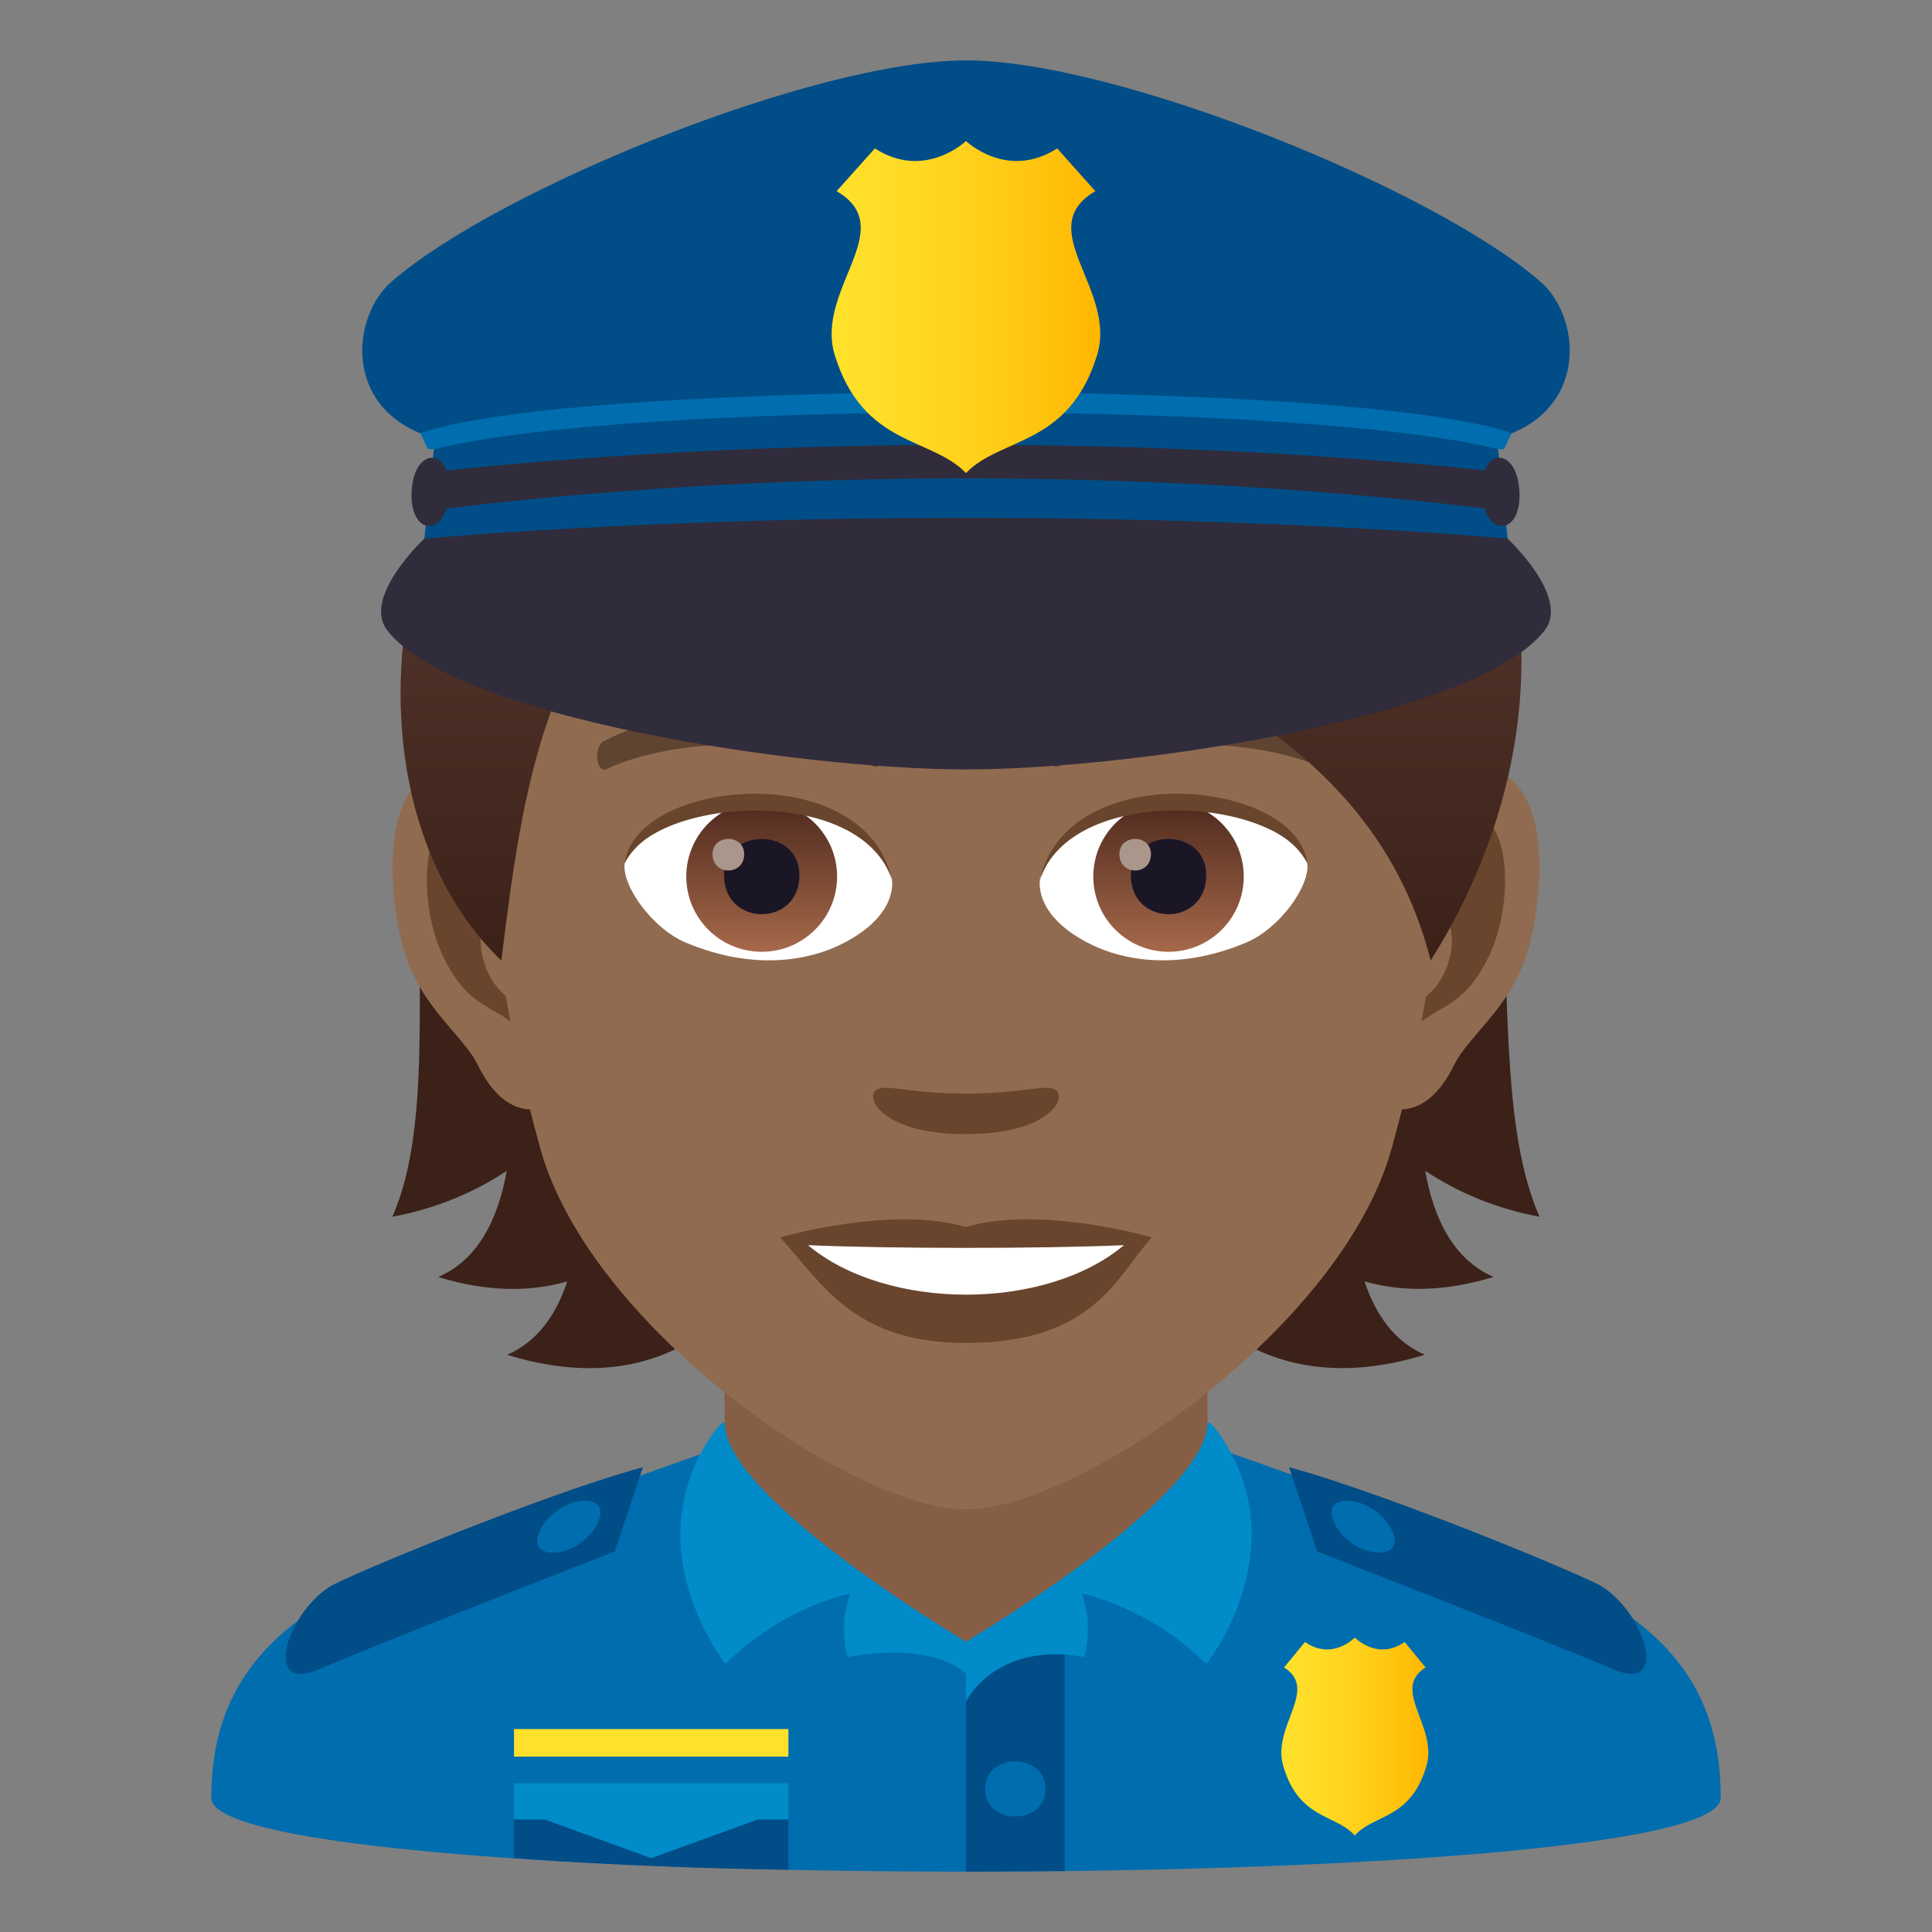 <?xml version="1.0" encoding="utf-8"?>
<!-- Generator: Adobe Illustrator 15.0.0, SVG Export Plug-In . SVG Version: 6.00 Build 0)  -->
<!DOCTYPE svg PUBLIC "-//W3C//DTD SVG 1.1//EN" "http://www.w3.org/Graphics/SVG/1.1/DTD/svg11.dtd">
<svg version="1.1" id="Layer_1" xmlns:x="http://ns.adobe.com/Extensibility/1.0/" xmlns:i="http://ns.adobe.com/AdobeIllustrator/10.0/" xmlns:graph="http://ns.adobe.com/Graphs/1.0/"
	 xmlns="http://www.w3.org/2000/svg" xmlns:xlink="http://www.w3.org/1999/xlink" xmlns:a="http://ns.adobe.com/AdobeSVGViewerExtensions/3.0/"
	 x="0px" y="0px" width="64px" height="64px" viewBox="0 0 64 64" enable-background="new 0 0 64 64" xml:space="preserve">
<rect x="0" y="0" width="64" height="64" fill="#808080" stroke="none"/>
<path fill="#006DAE" d="M11.432,52.718c2.502-1.288,11.765-4.543,11.765-4.543l17.587-0.037c0,0,9.355,3.284,11.842,4.577
	C56.24,54.588,57,57.144,57,59.56c0,3.254-50,3.254-50,0C7,57.141,7.807,54.584,11.432,52.718z"/>
<polygon fill="#855E45" points="24,49.947 32,54.779 40,49.947 40,41.912 24,41.912 "/>
<rect x="17.027" y="57.277" fill="#FFE12C" width="9.09" height="0.914"/>
<path fill="#014D87" d="M26.117,60.174h-9.09v1.379c0,0,3.674,0.306,9.09,0.386V60.174z"/>
<polygon fill="#014D87" points="35.268,54.625 32,54.625 32,62 35.268,61.981 "/>
<polygon fill="#018BC9" points="26.117,59.072 17.027,59.072 17.027,60.273 18.043,60.273 21.572,61.553 25.102,60.273 
	26.117,60.273 "/>
<linearGradient id="SVGID_1_" gradientUnits="userSpaceOnUse" x1="42.447" y1="57.525" x2="47.317" y2="57.525">
	<stop  offset="0" style="stop-color:#FFE12C"/>
	<stop  offset="0.287" style="stop-color:#FFDA25"/>
	<stop  offset="0.695" style="stop-color:#FFC813"/>
	<stop  offset="1" style="stop-color:#FFB600"/>
	<a:midPointStop  offset="0" style="stop-color:#FFE12C"/>
	<a:midPointStop  offset="0.63" style="stop-color:#FFE12C"/>
	<a:midPointStop  offset="1" style="stop-color:#FFB600"/>
</linearGradient>
<path fill="url(#SVGID_1_)" d="M42.537,55.236l0.693-0.844c0.902,0.635,1.65-0.146,1.65-0.146s0.752,0.78,1.652,0.146l0.691,0.844
	c-1.158,0.74,0.404,1.942,0.035,3.244c-0.516,1.805-1.75,1.607-2.379,2.324c-0.629-0.717-1.859-0.52-2.375-2.324
	C42.135,57.179,43.701,55.977,42.537,55.236z"/>
<path fill="#018BC9" d="M24.033,55.121c0,0-2.965-3.715-0.541-7.453C23.906,47.037,24,47.119,24,47.119c0,2.525,8,7.264,8,7.264
	v1.068c0,0-0.971-1.098-3.93-0.559c0,0-0.309-1.109,0.105-2.104C28.176,52.789,25.986,53.191,24.033,55.121z"/>
<path fill="#018BC9" d="M39.965,55.121c0,0,2.967-3.715,0.541-7.453C40.094,47.037,40,47.119,40,47.119c0,2.525-8,7.264-8,7.264
	v1.982c0,0,0.969-2.012,3.928-1.473c0,0,0.309-1.109-0.104-2.104C35.824,52.789,38.012,53.191,39.965,55.121z"/>
<path fill="#006DAE" d="M34.633,59.262c0,1.217-2,1.217-2,0C32.633,58.043,34.633,58.043,34.633,59.262z"/>
<path fill="#014D87" d="M42.703,48.604l0.932,2.791c0,0,7.932,3.09,9.801,3.902c1.855,0.807,1.104-1.793-0.354-2.732
	C52.537,52.211,45.932,49.475,42.703,48.604z"/>
<path fill="#006DAE" d="M46.074,50.625c0.613,1.111-1.137,1.057-1.799-0.039C43.541,49.369,45.436,49.463,46.074,50.625z"/>
<path fill="#014D87" d="M21.297,48.604l-0.934,2.791c0,0-7.93,3.09-9.801,3.902c-1.854,0.807-1.104-1.793,0.355-2.732
	C11.463,52.211,18.066,49.475,21.297,48.604z"/>
<path fill="#006DAE" d="M17.926,50.625c-0.613,1.111,1.137,1.057,1.799-0.039C20.459,49.369,18.564,49.463,17.926,50.625z"/>
<path fill="#3B2118" d="M47.211,38.785c1.082,0.715,2.33,1.248,3.787,1.521c-2.586-5.889,1.314-18.238-6.682-27.311
	c-11.27,0.336-12.828,36.721,2.883,31.883c-1-0.434-1.629-1.316-1.996-2.43c1.211,0.346,2.627,0.357,4.275-0.148
	C48.166,41.734,47.498,40.399,47.211,38.785z"/>
<path fill="#3B2118" d="M18.92,12.996c-7.996,9.072-3.334,21.422-5.922,27.311c1.457-0.273,2.707-0.807,3.789-1.521
	c-0.289,1.614-0.957,2.949-2.27,3.516c1.648,0.506,3.063,0.494,4.273,0.148c-0.367,1.113-0.992,1.996-1.992,2.43
	C32.508,49.717,30.191,13.332,18.92,12.996z"/>
<path id="Path_1848_" fill="#916B50" d="M48.441,25.393c-2.547,0.309-4.383,8.816-2.783,11.061c0.225,0.314,1.535,0.814,2.508-1.167
	c0.539-1.097,2.094-2.013,2.574-4.276C51.357,28.109,50.975,25.086,48.441,25.393z"/>
<path id="Path_1847_" fill="#916B50" d="M15.557,25.393c2.547,0.309,4.385,8.816,2.783,11.061c-0.225,0.314-1.537,0.814-2.508-1.167
	c-0.539-1.097-2.094-2.013-2.574-4.276C12.641,28.109,13.025,25.086,15.557,25.393z"/>
<path id="Path_1846_" fill="#69452D" d="M48.371,27.023c-0.664,0.209-1.389,1.22-1.781,2.896c2.322-0.498,1.742,3.362-0.275,3.436
	c0.018,0.388,0.045,0.787,0.092,1.207c0.973-1.409,1.959-0.844,2.938-2.939C50.225,29.732,50.016,26.508,48.371,27.023z"/>
<path id="Path_1845_" fill="#69452D" d="M17.408,29.916c-0.395-1.674-1.117-2.686-1.781-2.893c-1.645-0.516-1.855,2.709-0.975,4.6
	c0.979,2.096,1.967,1.53,2.939,2.939c0.049-0.421,0.074-0.82,0.092-1.209C15.686,33.258,15.115,29.446,17.408,29.916z"/>
<path fill="#916B50" d="M31.998,9.035C20.969,9.035,15.656,18,16.32,29.527c0.137,2.318,0.783,5.661,1.58,8.525
	C19.555,44.006,28.281,50,31.998,50s12.443-5.994,14.1-11.947c0.797-2.864,1.441-6.207,1.578-8.525
	C48.34,18,43.029,9.035,31.998,9.035z"/>
<path id="Path_1844_" fill="#5E4431" d="M43.98,24.543c-2.521-1.333-7.35-1.398-9.146-0.469c-0.387,0.179-0.131,1.443,0.193,1.322
	c2.504-0.989,6.547-1.012,8.893,0.085C44.232,25.623,44.363,24.729,43.98,24.543z"/>
<path id="Path_1843_" fill="#5E4431" d="M20.018,24.543c2.521-1.333,7.346-1.398,9.146-0.469c0.383,0.179,0.131,1.443-0.193,1.322
	c-2.51-0.989-6.547-1.012-8.895,0.085C19.764,25.623,19.635,24.729,20.018,24.543z"/>
<path id="Path_1842_" fill="#69452D" d="M34.975,36.108c-0.314-0.22-1.053,0.118-2.977,0.118c-1.92,0-2.66-0.338-2.977-0.118
	c-0.375,0.265,0.225,1.462,2.977,1.462C34.752,37.57,35.354,36.373,34.975,36.108z"/>
<path id="Path_1841_" fill="#69452D" d="M31.998,40.646c-2.48-0.728-6.156,0.345-6.156,0.345c1.4,1.523,2.426,3.497,6.156,3.497
	c4.273,0,5.002-2.241,6.158-3.497C38.156,40.99,34.479,39.914,31.998,40.646z"/>
<path id="Path_1840_" fill="#FFFFFF" d="M26.766,41.248c2.602,2.178,7.852,2.193,10.467,0
	C34.461,41.367,29.557,41.368,26.766,41.248z"/>
<path id="Path_1839_" fill="#FFFFFF" d="M29.545,29.086c0.094,0.729-0.402,1.594-1.773,2.24c-0.873,0.412-2.684,0.896-5.066-0.106
	c-1.066-0.448-2.107-1.849-2.014-2.622C21.982,26.168,28.336,25.812,29.545,29.086z"/>
<linearGradient id="Oval_1_" gradientUnits="userSpaceOnUse" x1="-424.582" y1="477.466" x2="-424.582" y2="478.225" gradientTransform="matrix(6.57 0 0 -6.57 2814.78 3168.528)">
	<stop  offset="0" style="stop-color:#A6694A"/>
	<stop  offset="1" style="stop-color:#4F2A1E"/>
	<a:midPointStop  offset="0" style="stop-color:#A6694A"/>
	<a:midPointStop  offset="0.5" style="stop-color:#A6694A"/>
	<a:midPointStop  offset="1" style="stop-color:#4F2A1E"/>
</linearGradient>
<ellipse id="Oval_236_" fill="url(#Oval_1_)" cx="25.232" cy="29.037" rx="2.498" ry="2.492"/>
<path id="Path_1838_" fill="#1A1626" d="M23.986,28.991c0,1.725,2.496,1.725,2.496,0C26.482,27.391,23.986,27.391,23.986,28.991z"/>
<path id="Path_1837_" fill="#AB968C" d="M23.605,28.293c0,0.724,1.047,0.724,1.047,0C24.652,27.623,23.605,27.623,23.605,28.293z"/>
<path id="Path_1836_" fill="#69452D" d="M29.557,29.183c-1.014-3.253-7.924-2.772-8.865-0.585
	C21.039,25.797,28.693,25.058,29.557,29.183z"/>
<path id="Path_1835_" fill="#FFFFFF" d="M34.453,29.086c-0.096,0.729,0.4,1.594,1.773,2.24c0.871,0.412,2.684,0.896,5.064-0.106
	c1.07-0.448,2.109-1.849,2.016-2.622C42.018,26.168,35.66,25.812,34.453,29.086z"/>
<linearGradient id="Oval_2_" gradientUnits="userSpaceOnUse" x1="-425.23" y1="477.466" x2="-425.23" y2="478.225" gradientTransform="matrix(6.57 0 0 -6.57 2832.511 3168.528)">
	<stop  offset="0" style="stop-color:#A6694A"/>
	<stop  offset="1" style="stop-color:#4F2A1E"/>
	<a:midPointStop  offset="0" style="stop-color:#A6694A"/>
	<a:midPointStop  offset="0.5" style="stop-color:#A6694A"/>
	<a:midPointStop  offset="1" style="stop-color:#4F2A1E"/>
</linearGradient>
<circle id="Oval_235_" fill="url(#Oval_2_)" cx="38.709" cy="29.037" r="2.492"/>
<path id="Path_1834_" fill="#1A1626" d="M37.461,28.991c0,1.725,2.496,1.725,2.496,0C39.957,27.391,37.461,27.391,37.461,28.991z"/>
<path id="Path_1833_" fill="#AB968C" d="M37.082,28.293c0,0.724,1.045,0.724,1.045,0C38.127,27.623,37.082,27.623,37.082,28.293z"/>
<path id="Path_1832_" fill="#69452D" d="M34.441,29.183c1.012-3.251,7.92-2.786,8.865-0.585
	C42.957,25.797,35.305,25.058,34.441,29.183z"/>
<linearGradient id="SVGID_2_" gradientUnits="userSpaceOnUse" x1="31.835" y1="31.818" x2="31.835" y2="6">
	<stop  offset="0" style="stop-color:#3B2118"/>
	<stop  offset="0.095" style="stop-color:#40251C"/>
	<stop  offset="0.655" style="stop-color:#58392F"/>
	<stop  offset="1" style="stop-color:#614036"/>
	<a:midPointStop  offset="0" style="stop-color:#3B2118"/>
	<a:midPointStop  offset="0.4" style="stop-color:#3B2118"/>
	<a:midPointStop  offset="1" style="stop-color:#614036"/>
</linearGradient>
<path fill="url(#SVGID_2_)" d="M32,6c-6.711,0-10.064,3.035-10.744,4.474c-8.113,1.852-10.723,15.515-4.648,21.345
	c0.754-6.211,1.48-10.201,5.617-14.404c2.412,3.227,7.424,5.041,11.91,5.041c-2.125-1.54-3.574-3.051-4.711-4.457
	c7.494,3.433,15.885,5.63,17.969,13.82C54.602,20.359,48.613,6,32,6z"/>
<path fill="#014D87" d="M51.031,9.332C47.492,6.254,37,2,32,2c-5.002,0-15.492,4.254-19.031,7.332
	c-1.311,1.139-1.605,4.107,1.131,5.09c2.328,0.836,33.473,0.836,35.801,0C52.637,13.439,52.342,10.471,51.031,9.332z"/>
<path fill="#006DAE" d="M32,12.977c0,0-13.996,0-18.074,1.369l0.248,0.535H32h17.826l0.248-0.535C45.996,12.977,32,12.977,32,12.977
	z"/>
<path fill="#014D87" d="M14.373,14.881l-0.316,2.962L32,18.535l17.943-0.692l-0.316-2.962C43.133,13.263,20.922,13.25,14.373,14.881
	z"/>
<path fill="#302C3B" d="M32,14.736c-10.631,0-17.977,0.939-17.977,0.939l-0.068,1.284c0,0,7.49-1.112,18.045-1.112
	c10.553,0,18.043,1.112,18.043,1.112l-0.066-1.284C49.977,15.676,42.633,14.736,32,14.736z"/>
<path fill="#302C3B" d="M31.998,25.488c5.543,0,16.99-1.725,19.18-4.619c0.832-1.096-1.234-3.025-1.234-3.025
	s-7.377-0.691-17.945-0.691c-10.566,0-17.943,0.691-17.943,0.691s-2.066,1.93-1.236,3.025C15.01,23.763,26.457,25.488,31.998,25.488
	z"/>
<path fill="#302C3B" d="M13.639,16.236c0.109-1.505,1.35-1.387,1.242,0.118C14.771,17.858,13.533,17.741,13.639,16.236z"/>
<path fill="#302C3B" d="M50.33,16.236c-0.105-1.505-1.348-1.387-1.242,0.118C49.195,17.858,50.438,17.741,50.33,16.236z"/>
<linearGradient id="SVGID_3_" gradientUnits="userSpaceOnUse" x1="27.55" y1="10.172" x2="36.448" y2="10.172">
	<stop  offset="0" style="stop-color:#FFE12C"/>
	<stop  offset="0.287" style="stop-color:#FFDA25"/>
	<stop  offset="0.695" style="stop-color:#FFC813"/>
	<stop  offset="1" style="stop-color:#FFB600"/>
	<a:midPointStop  offset="0" style="stop-color:#FFE12C"/>
	<a:midPointStop  offset="0.63" style="stop-color:#FFE12C"/>
	<a:midPointStop  offset="1" style="stop-color:#FFB600"/>
</linearGradient>
<path fill="url(#SVGID_3_)" d="M36.285,6.332L35.02,4.916C33.367,5.981,32,4.672,32,4.672s-1.369,1.31-3.018,0.244l-1.268,1.416
	c2.123,1.245-0.734,3.26-0.059,5.439c0.939,3.029,3.195,2.699,4.344,3.9c1.148-1.201,3.404-0.871,4.342-3.9
	C37.02,9.592,34.162,7.577,36.285,6.332z"/>
</svg>
